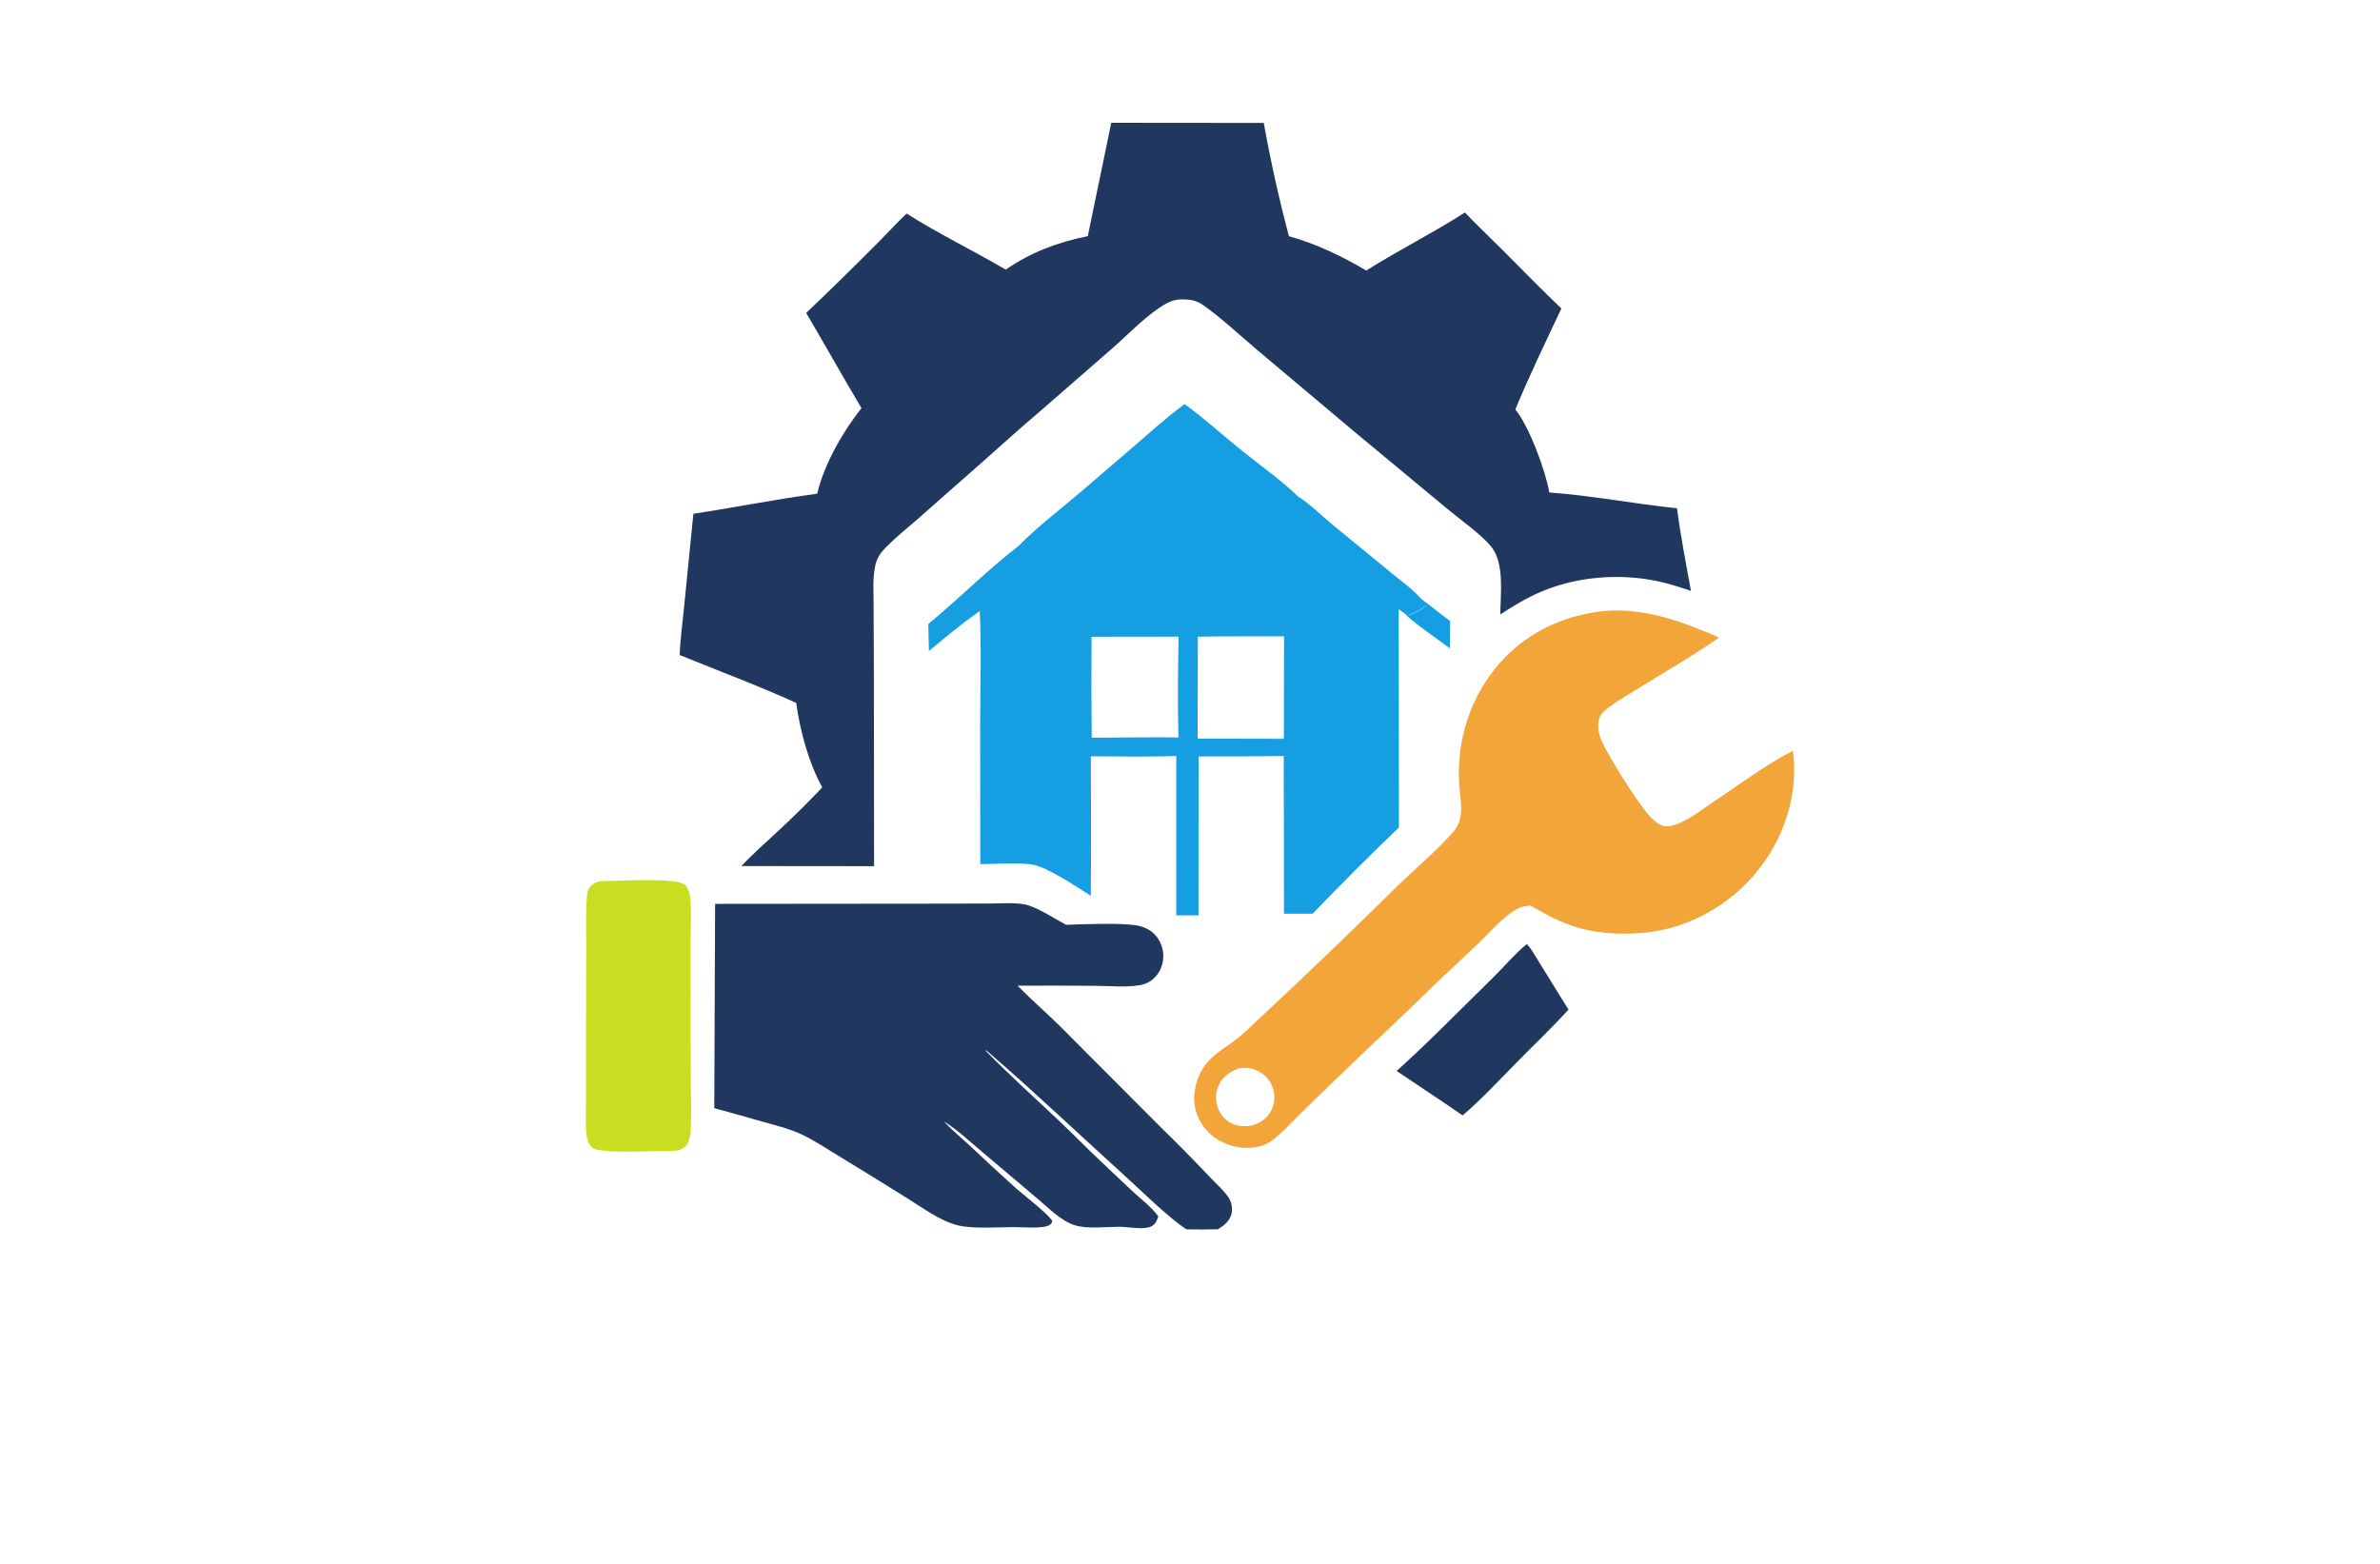 <?xml version="1.0" encoding="utf-8"?>
<!-- Generator: Adobe Illustrator 27.8.1, SVG Export Plug-In . SVG Version: 6.00 Build 0)  -->
<svg version="1.1" xmlns="http://www.w3.org/2000/svg" xmlns:xlink="http://www.w3.org/1999/xlink" x="0px" y="0px"
	 viewBox="0 0 350 230" style="enable-background:new 0 0 350 230;" xml:space="preserve">
<style type="text/css">
	.st0{fill:#E3FFFE;}
	.st1{fill:#FFFDE6;}
	.st2{fill:#FFFCE9;}
	.st3{fill:#EBFFEB;}
	.st4{fill:#163458;}
	.st5{fill:#00B6BF;}
	.st6{fill:#182132;}
	.st7{fill:#783232;}
	.st8{fill:#00E9FF;}
	.st9{fill:#0C1E8C;}
	.st10{fill:#FFC100;}
	.st11{fill:#0C6C00;}
	.st12{fill:#23605B;}
	.st13{fill:#FF7E30;}
	.st14{fill:#00D7FD;}
	.st15{fill:#5C00A2;}
	.st16{fill-rule:evenodd;clip-rule:evenodd;}
	.st17{fill:#20B700;}
	.st18{fill:none;}
	.st19{fill:#FFFFFF;}
	.st20{fill:#B000AB;}
	.st21{fill:#FA9720;}
	.st22{fill:#DA1300;}
	.st23{fill:#00F2FF;}
	.st24{fill:#00416A;}
	.st25{fill:#00FFE9;}
	.st26{fill:#017F2E;}
	.st27{fill:#0D302D;}
	.st28{fill:#00FFF2;}
	.st29{fill:#003CAC;}
	.st30{fill:#396D7A;}
	.st31{fill:#440044;}
	.st32{fill:#003D36;}
	.st33{fill:#CBA400;}
	.st34{fill-rule:evenodd;clip-rule:evenodd;fill:#FFFDF7;}
	.st35{fill-rule:evenodd;clip-rule:evenodd;fill:#CCF8FF;}
	.st36{fill-rule:evenodd;clip-rule:evenodd;fill:#E5E7EB;}
	.st37{fill-rule:evenodd;clip-rule:evenodd;fill:#F0F1F5;}
	.st38{fill-rule:evenodd;clip-rule:evenodd;fill:#E6DCD5;}
	.st39{fill-rule:evenodd;clip-rule:evenodd;fill:#FEFCF7;}
	.st40{fill-rule:evenodd;clip-rule:evenodd;fill:#E5F5FB;}
	.st41{fill-rule:evenodd;clip-rule:evenodd;fill:#E9E9E9;}
	.st42{fill-rule:evenodd;clip-rule:evenodd;fill:#F1F8FF;}
	.st43{fill-rule:evenodd;clip-rule:evenodd;fill:#F2F2F2;}
	.st44{fill-rule:evenodd;clip-rule:evenodd;fill:#FFFFFF;}
	.st45{fill-rule:evenodd;clip-rule:evenodd;fill:#EBFDFF;}
	.st46{fill-rule:evenodd;clip-rule:evenodd;fill:url(#SVGID_1_);}
	.st47{fill-rule:evenodd;clip-rule:evenodd;fill:#404041;}
	.st48{fill:url(#SVGID_00000062158918192335077020000013757634915606385326_);}
	.st49{fill:url(#SVGID_00000018236604915384754840000008225597372395398067_);}
	.st50{fill:url(#SVGID_00000024704842725982708990000002810867069460896179_);}
	.st51{fill:url(#SVGID_00000039108718168362410310000012014754792381216648_);}
	.st52{fill:url(#SVGID_00000163776868464801563080000000853013320620999347_);}
	.st53{fill:url(#SVGID_00000007421091312688466880000012435930759088860801_);}
	.st54{fill:url(#SVGID_00000013911103870783707330000017479013011280697743_);}
	.st55{fill:url(#SVGID_00000038391320887250843670000009728751860758520753_);}
	.st56{fill:url(#SVGID_00000177473215294954431060000005421090677507759758_);}
	.st57{fill:url(#SVGID_00000056390647731216450610000011958938650144649396_);}
	.st58{fill:url(#SVGID_00000166676662877891198760000006534105717777130166_);}
	.st59{fill:url(#SVGID_00000163753520074939855780000002003352516607569072_);}
	.st60{fill:url(#SVGID_00000067210665640355671230000002457580666168623540_);}
	.st61{fill:url(#SVGID_00000173155864482516739810000003337820095884651929_);}
	.st62{fill:url(#SVGID_00000134228983556636578510000001580763420190578357_);}
	.st63{fill:url(#SVGID_00000183239507048096657260000003341341954354604725_);}
	.st64{fill:url(#SVGID_00000089562179362083259400000011307366390670860985_);}
	.st65{fill:#324405;}
	.st66{fill:#0C2948;}
	.st67{fill:#F0AF47;}
	.st68{fill:#FEFEFE;}
	.st69{fill:#F6D89A;}
	.st70{fill:url(#SVGID_00000072998089047151318250000003325373768983546008_);}
	.st71{fill:url(#SVGID_00000006707902147342436460000017723729202917457065_);}
	.st72{fill:url(#SVGID_00000027582580054024649160000013773829397211271045_);}
	.st73{fill:url(#SVGID_00000020383445530955252910000015427850884510409352_);}
	.st74{fill:url(#SVGID_00000168801635376813022400000006524558205453746851_);}
	.st75{fill:url(#SVGID_00000065068248866666240760000012260876482563868828_);}
	.st76{fill:#058CB6;}
	.st77{fill:#173B71;}
	.st78{fill:url(#SVGID_00000157991683334501070540000007700186247311272583_);}
	.st79{fill:url(#SVGID_00000155132159068704347040000017559906660593415330_);}
	.st80{fill:url(#SVGID_00000085241759254304483830000011191435768515003021_);}
	.st81{fill:url(#SVGID_00000176038861940872931420000000486024891169718706_);}
	.st82{fill:#031D41;}
	.st83{fill:#007AE8;}
	.st84{fill:#FBA122;}
	.st85{fill:#F9D190;}
	.st86{fill:url(#SVGID_00000085969887318181851230000013353439210108536220_);}
	.st87{fill:url(#SVGID_00000153691478054795353290000009856731883946780347_);}
	.st88{fill:#1E6D8C;}
	.st89{fill:#3C3C3E;}
	.st90{fill:#C06B2A;}
	.st91{fill:#136185;}
	.st92{fill:#0A2F4B;}
	.st93{fill:#F3AC27;}
	.st94{fill:#5EB557;}
	.st95{fill:#0B4D8C;}
	.st96{fill:#A500B9;}
	.st97{fill:#2E3F51;}
	.st98{fill:#EA0A0A;}
	.st99{fill-rule:evenodd;clip-rule:evenodd;fill:#0591A3;}
	.st100{fill-rule:evenodd;clip-rule:evenodd;fill:#515150;}
	.st101{fill-rule:evenodd;clip-rule:evenodd;fill:#DADADA;}
	.st102{fill-rule:evenodd;clip-rule:evenodd;fill:#00BACF;}
	.st103{fill-rule:evenodd;clip-rule:evenodd;fill:#FA6105;}
	.st104{fill-rule:evenodd;clip-rule:evenodd;fill:#FCA605;}
	.st105{fill-rule:evenodd;clip-rule:evenodd;fill:#FAA300;}
	.st106{fill-rule:evenodd;clip-rule:evenodd;fill:#FADB24;}
	.st107{fill:#0071BC;}
	.st108{fill:#052130;}
	.st109{fill:#333333;}
	.st110{fill:#012061;}
	.st111{fill:#EC8D06;}
	.st112{fill:#003756;}
	.st113{fill:#F7931E;}
	.st114{fill:#EA9D1C;}
	.st115{fill:#C7DF20;}
	.st116{fill:#F2A538;}
	.st117{fill:#159FE2;}
	.st118{fill:#20385F;}
	.st119{fill:#4C4846;}
	.st120{fill:#E5841A;}
	.st121{fill:#F3A337;}
</style>
<g id="Layer_1">
</g>
<g id="Layer_2">
</g>
<g id="Layer_3">
</g>
<g id="Layer_4">
</g>
<g id="Layer_5">
</g>
<g id="Layer_6">
</g>
<g id="Layer_7">
</g>
<g id="Layer_8">
</g>
<g id="Layer_9">
</g>
<g id="Layer_10">
</g>
<g id="Layer_11">
</g>
<g id="Layer_12">
</g>
<g id="Layer_13">
</g>
<g id="Layer_14">
</g>
<g id="_x31_-15">
	<path class="st115" d="M101.59,159.89c0.01,2.12,0.13,4.31-0.04,6.42c-0.06,0.76-0.14,1.64-0.68,2.22
		c-0.77,0.83-1.84,0.72-2.87,0.73c-1.92,0.01-9.73,0.44-10.87-0.44c-0.63-0.48-0.83-1.44-0.9-2.18c-0.16-1.64-0.05-3.38-0.05-5.04
		l0-9.59l0.03-12.88c0.01-2.38-0.09-4.83,0.1-7.2c0.05-0.61,0.1-1.12,0.53-1.59c0.8-0.88,2.06-0.76,3.14-0.79
		c1.98-0.01,9.61-0.49,10.77,0.61c0.57,0.54,0.75,1.61,0.8,2.35c0.12,1.74,0.02,3.55,0.01,5.29l-0.02,10.55L101.59,159.89z"/>
	<path class="st116" d="M263.65,110.42c-4.06,2.11-7.92,5-11.73,7.55c-1.55,1.04-3.14,2.29-4.84,3.04
		c-0.71,0.31-1.78,0.69-2.56,0.43c-0.78-0.26-1.47-0.91-2.02-1.51c-1.68-1.88-5.93-8.63-6.95-10.92c-0.5-1.13-0.75-2.41-0.26-3.6
		c0.24-0.58,0.79-0.99,1.27-1.36c1.52-1.14,3.22-2.09,4.83-3.09c3.82-2.36,7.72-4.62,11.41-7.19c-5.12-2.25-10.18-4.13-15.87-3.98
		c-6.25,0.37-12.14,2.94-16.33,7.67c-4.39,4.97-6.44,11.43-6.01,18.01c0.16,2.35,0.88,4.85-0.83,6.82c-2.5,2.88-5.59,5.41-8.32,8.08
		c-6.91,6.82-13.92,13.54-21.02,20.15c-0.82,0.77-1.65,1.59-2.54,2.28c-1.59,1.24-3.39,2.17-4.63,3.81
		c-1.09,1.44-1.72,3.48-1.63,5.28c0.1,1.95,1.02,3.72,2.49,5c1.59,1.38,3.83,2.08,5.93,1.9c1.01-0.08,2.02-0.35,2.86-0.95
		c1.52-1.1,2.81-2.54,4.14-3.85l4.84-4.72c5.05-4.9,10.23-9.65,15.23-14.61c2.09-1.94,4.16-3.89,6.23-5.85
		c1.73-1.66,3.56-3.87,5.65-5.07c0.7-0.4,1.31-0.47,2.1-0.56c4.66,2.77,8.01,4.08,13.51,4.13c2.2,0.02,4.39-0.16,6.53-0.7
		c0.2-0.05,0.4-0.1,0.6-0.16c0.2-0.06,0.4-0.11,0.59-0.17c0.2-0.06,0.39-0.12,0.59-0.19c0.2-0.07,0.39-0.13,0.59-0.2
		c0.19-0.07,0.39-0.14,0.58-0.22c0.19-0.07,0.38-0.15,0.57-0.23c0.19-0.08,0.38-0.16,0.57-0.25c0.19-0.08,0.38-0.17,0.56-0.26
		c0.19-0.09,0.37-0.18,0.56-0.27c0.18-0.09,0.37-0.19,0.55-0.29c0.18-0.1,0.36-0.2,0.54-0.3c0.18-0.1,0.36-0.21,0.53-0.31
		c0.18-0.11,0.35-0.22,0.53-0.33c0.17-0.11,0.35-0.22,0.52-0.34c0.17-0.12,0.34-0.23,0.51-0.35c0.17-0.12,0.33-0.24,0.5-0.37
		c0.17-0.12,0.33-0.25,0.49-0.38c0.16-0.13,0.32-0.26,0.48-0.39c0.16-0.13,0.32-0.27,0.47-0.4c0.16-0.14,0.31-0.27,0.46-0.41
		c0.15-0.14,0.3-0.28,0.45-0.42c0.15-0.14,0.3-0.29,0.44-0.44c0.14-0.15,0.29-0.3,0.43-0.45c0.14-0.15,0.28-0.3,0.42-0.46
		c0.14-0.15,0.27-0.31,0.41-0.47c0.13-0.16,0.26-0.32,0.39-0.48c0.13-0.16,0.26-0.32,0.38-0.49c0.13-0.16,0.25-0.33,0.37-0.5
		c0.12-0.17,0.24-0.34,0.36-0.51c0.12-0.17,0.23-0.34,0.35-0.51c0.11-0.17,0.22-0.35,0.33-0.52c0.11-0.18,0.22-0.35,0.32-0.53
		C263.1,120.72,264.38,115.41,263.65,110.42z M187.41,161.6c-0.01,0.14-0.02,0.29-0.05,0.43c-0.02,0.14-0.05,0.28-0.09,0.42
		c-0.04,0.14-0.08,0.28-0.13,0.41c-0.05,0.13-0.11,0.27-0.17,0.4c-0.58,1.18-1.52,1.83-2.74,2.24c-0.94,0.18-1.85,0.19-2.76-0.14
		c-0.12-0.04-0.24-0.09-0.36-0.15c-0.12-0.06-0.23-0.12-0.34-0.19c-0.11-0.07-0.22-0.14-0.32-0.22c-0.1-0.08-0.2-0.16-0.3-0.25
		c-0.09-0.09-0.18-0.18-0.27-0.28c-0.09-0.1-0.17-0.2-0.24-0.3c-0.08-0.1-0.15-0.21-0.21-0.33c-0.06-0.11-0.12-0.23-0.18-0.34
		c-0.51-1.11-0.57-2.46-0.08-3.59c0.59-1.38,1.72-2.1,3.07-2.62c0.93-0.09,1.7-0.04,2.58,0.35c1.07,0.47,1.94,1.36,2.33,2.46
		c0.05,0.14,0.09,0.27,0.12,0.41c0.03,0.14,0.06,0.28,0.08,0.42c0.02,0.14,0.03,0.29,0.04,0.43
		C187.42,161.32,187.42,161.46,187.41,161.6z"/>
	<path class="st117" d="M213.24,91.34c-0.01,1.33,0.01,2.67-0.03,4c-1.09-0.82-5.93-4.18-6.48-4.99l0.06-0.23
		c0.21,0.2,0.24,0.27,0.52,0.35c0.76-0.39,1.85-0.8,2.41-1.47c-0.3-0.25-0.68-0.51-0.84-0.88c-0.03-0.07-0.05-0.13-0.07-0.2
		L213.24,91.34z M206.79,90.11l-0.06,0.23l-1.04-0.74l0.03,32.1c-4.32,4.13-8.54,8.36-12.68,12.68l-4.22,0l-0.03-23.19
		c-4.18,0.05-8.35,0.07-12.53,0.06l-0.01,23.37l-3.27,0l0-23.44c-4.17,0.16-8.38,0.05-12.56,0.05c0.01,6.84,0.07,13.68-0.01,20.51
		c-1.98-1.24-6.32-4.17-8.46-4.56c-2.09-0.38-5.57-0.1-7.79-0.09l-0.02-20.78c0.02-5.47,0.19-10.99-0.06-16.45
		c-2.59,1.83-5.04,3.85-7.47,5.88c-0.05-1.32-0.06-2.65-0.09-3.97c4.5-3.71,8.66-7.93,13.27-11.48c2.98-3.03,6.47-5.62,9.68-8.4
		l7.27-6.24c2.44-2.12,4.86-4.31,7.47-6.22c2.96,2.16,5.75,4.69,8.61,7c2.54,2.04,5.85,4.39,8.1,6.62c1.57,0.92,3.49,2.85,4.95,4.04
		l8.74,7.17c1.34,1.11,3.05,2.32,4.2,3.61c0.02,0.07,0.05,0.14,0.07,0.2c0.15,0.37,0.53,0.63,0.84,0.88
		c-0.56,0.67-1.65,1.08-2.41,1.47C207.02,90.38,206.99,90.31,206.79,90.11z M173.33,93.63l-4.6,0.01l-8.21,0.01
		c-0.04,4.95-0.02,9.9,0.03,14.85l5-0.04c2.58,0,5.17-0.06,7.75,0.01C173.18,103.54,173.22,98.56,173.33,93.63z M188.83,93.59
		c-4.22,0.02-8.46-0.04-12.68,0.05l-0.03,14.99l12.68,0.03L188.83,93.59z"/>
	<path class="st118" d="M226.46,141.7c1.42,2.25,2.78,4.54,4.21,6.79c-2.42,2.64-5.01,5.1-7.52,7.65c-2.63,2.67-5.21,5.47-8.06,7.91
		l-2.3-1.58l-7.4-4.96c4.87-4.4,9.49-9.15,14.18-13.74c1.65-1.62,3.18-3.47,4.97-4.93C225.28,139.64,225.88,140.78,226.46,141.7z
		 M177.79,172.98c-2.36-2.5-4.78-4.95-7.25-7.35l-14.63-14.68c-2.05-2.03-4.25-3.92-6.27-5.98c3.86-0.02,7.71-0.02,11.57,0.02
		c2.07,0.01,4.39,0.25,6.42-0.1c0.1-0.02,0.2-0.04,0.3-0.06c0.1-0.02,0.2-0.05,0.29-0.08c0.1-0.03,0.19-0.07,0.29-0.11
		c0.09-0.04,0.19-0.08,0.28-0.13c0.09-0.05,0.18-0.1,0.27-0.15c0.09-0.05,0.17-0.11,0.26-0.17c0.08-0.06,0.16-0.12,0.24-0.19
		c0.08-0.07,0.15-0.13,0.23-0.21c0.88-0.87,1.33-2.13,1.28-3.37c-0.05-1.23-0.63-2.5-1.58-3.29c-0.63-0.53-1.38-0.85-2.18-1
		c-2.33-0.45-7.96-0.2-10.54-0.12c-1.56-0.83-4.38-2.67-6.03-2.99c-1.57-0.3-3.34-0.15-4.93-0.14l-7.68,0.02l-32.97,0.03
		l-0.12,30.05c2.36,0.64,4.72,1.3,7.08,1.98c2.01,0.57,4.06,1.05,5.94,1.96c1.8,0.87,3.5,2.01,5.21,3.05
		c3.39,2.06,6.76,4.14,10.12,6.24c2.28,1.41,4.9,3.39,7.52,4.01c2.26,0.54,5.89,0.25,8.29,0.25c1.13,0,4.3,0.28,5.16-0.32
		c0.29-0.2,0.31-0.29,0.39-0.61c-0.95-1.31-3.83-3.46-5.2-4.66c-2.29-2.05-4.55-4.13-6.77-6.24c-1.32-1.23-2.73-2.39-3.98-3.7
		c0.05,0.03,0.1,0.06,0.15,0.09c1.8,1.1,3.43,2.65,5.05,4.01l8.57,7.25c1.56,1.31,3.5,3.29,5.46,3.9c1.85,0.58,4.54,0.24,6.5,0.23
		c1.32,0,3.12,0.4,4.37,0.09c0.43-0.11,0.82-0.33,1.05-0.72c0.16-0.27,0.28-0.58,0.4-0.88c-0.97-1.36-2.43-2.45-3.66-3.58
		c-1.54-1.42-3.04-2.87-4.56-4.3c-2.19-2.04-4.27-4.2-6.45-6.26c-3.62-3.41-7.29-6.71-10.76-10.27l0.04-0.06
		c0.29,0.21,0.54,0.4,0.79,0.65c6.62,5.74,13,11.79,19.49,17.68c2.6,2.36,6.42,6.14,9.21,8.03c1.55,0.03,3.09,0.03,4.64-0.01
		c0.91-0.54,1.72-1.17,2-2.24c0.21-0.81,0.03-1.78-0.44-2.47C179.87,174.97,178.73,173.97,177.79,172.98z M120.92,115.8
		c-2,2.12-4.07,4.16-6.2,6.15c-1.91,1.79-3.9,3.52-5.69,5.42l19.51,0.02l-0.03-29.56l-0.04-8.76c0-1.82-0.14-3.77,0.18-5.57
		c0.27-1.48,0.83-2.21,1.87-3.24c1.43-1.43,3.05-2.71,4.57-4.04l6.56-5.79c3.92-3.4,7.73-6.94,11.69-10.28l10.34-9.01
		c2.39-2.1,5.08-4.98,7.85-6.51c0.98-0.54,1.8-0.65,2.9-0.59c0.93,0.05,1.72,0.28,2.49,0.82c2.77,1.96,5.35,4.4,7.94,6.59
		l14.42,12.13l13.71,11.38c1.78,1.47,4.89,3.7,6.29,5.41c2,2.44,1.38,7.03,1.35,9.99c1.9-1.22,3.81-2.4,5.9-3.29
		c5.33-2.3,11.72-2.79,17.38-1.56c1.62,0.35,3.19,0.86,4.76,1.39c-0.74-4.03-1.52-8.08-2.05-12.15c-6.26-0.64-12.51-1.87-18.78-2.32
		c-0.56-3.23-2.94-9.7-5-12.21c2.08-5,4.46-9.95,6.78-14.85c-2.95-2.81-5.8-5.74-8.68-8.63c-1.83-1.83-3.73-3.6-5.51-5.49
		c-4.72,3.04-9.77,5.54-14.51,8.54c-3.45-2.06-7.49-3.99-11.37-5.05c-1.46-5.47-2.7-11.1-3.7-16.66l-22.43-0.02l-3.45,16.67
		c-4.41,0.89-8.35,2.36-12.07,4.92c-4.81-2.82-9.88-5.26-14.58-8.25c-1.5,1.44-2.89,2.97-4.36,4.44c-3.42,3.43-6.89,6.85-10.4,10.18
		c2.74,4.65,5.36,9.37,8.13,14c-2.77,3.5-5.5,8.26-6.51,12.59c-6.1,0.81-12.13,2.03-18.21,2.95l-1.43,14.31
		c-0.21,2.14-0.51,4.32-0.59,6.46c5.69,2.34,11.55,4.49,17.14,7.05C117.67,107.52,118.88,112.09,120.92,115.8z"/>
</g>
</svg>
